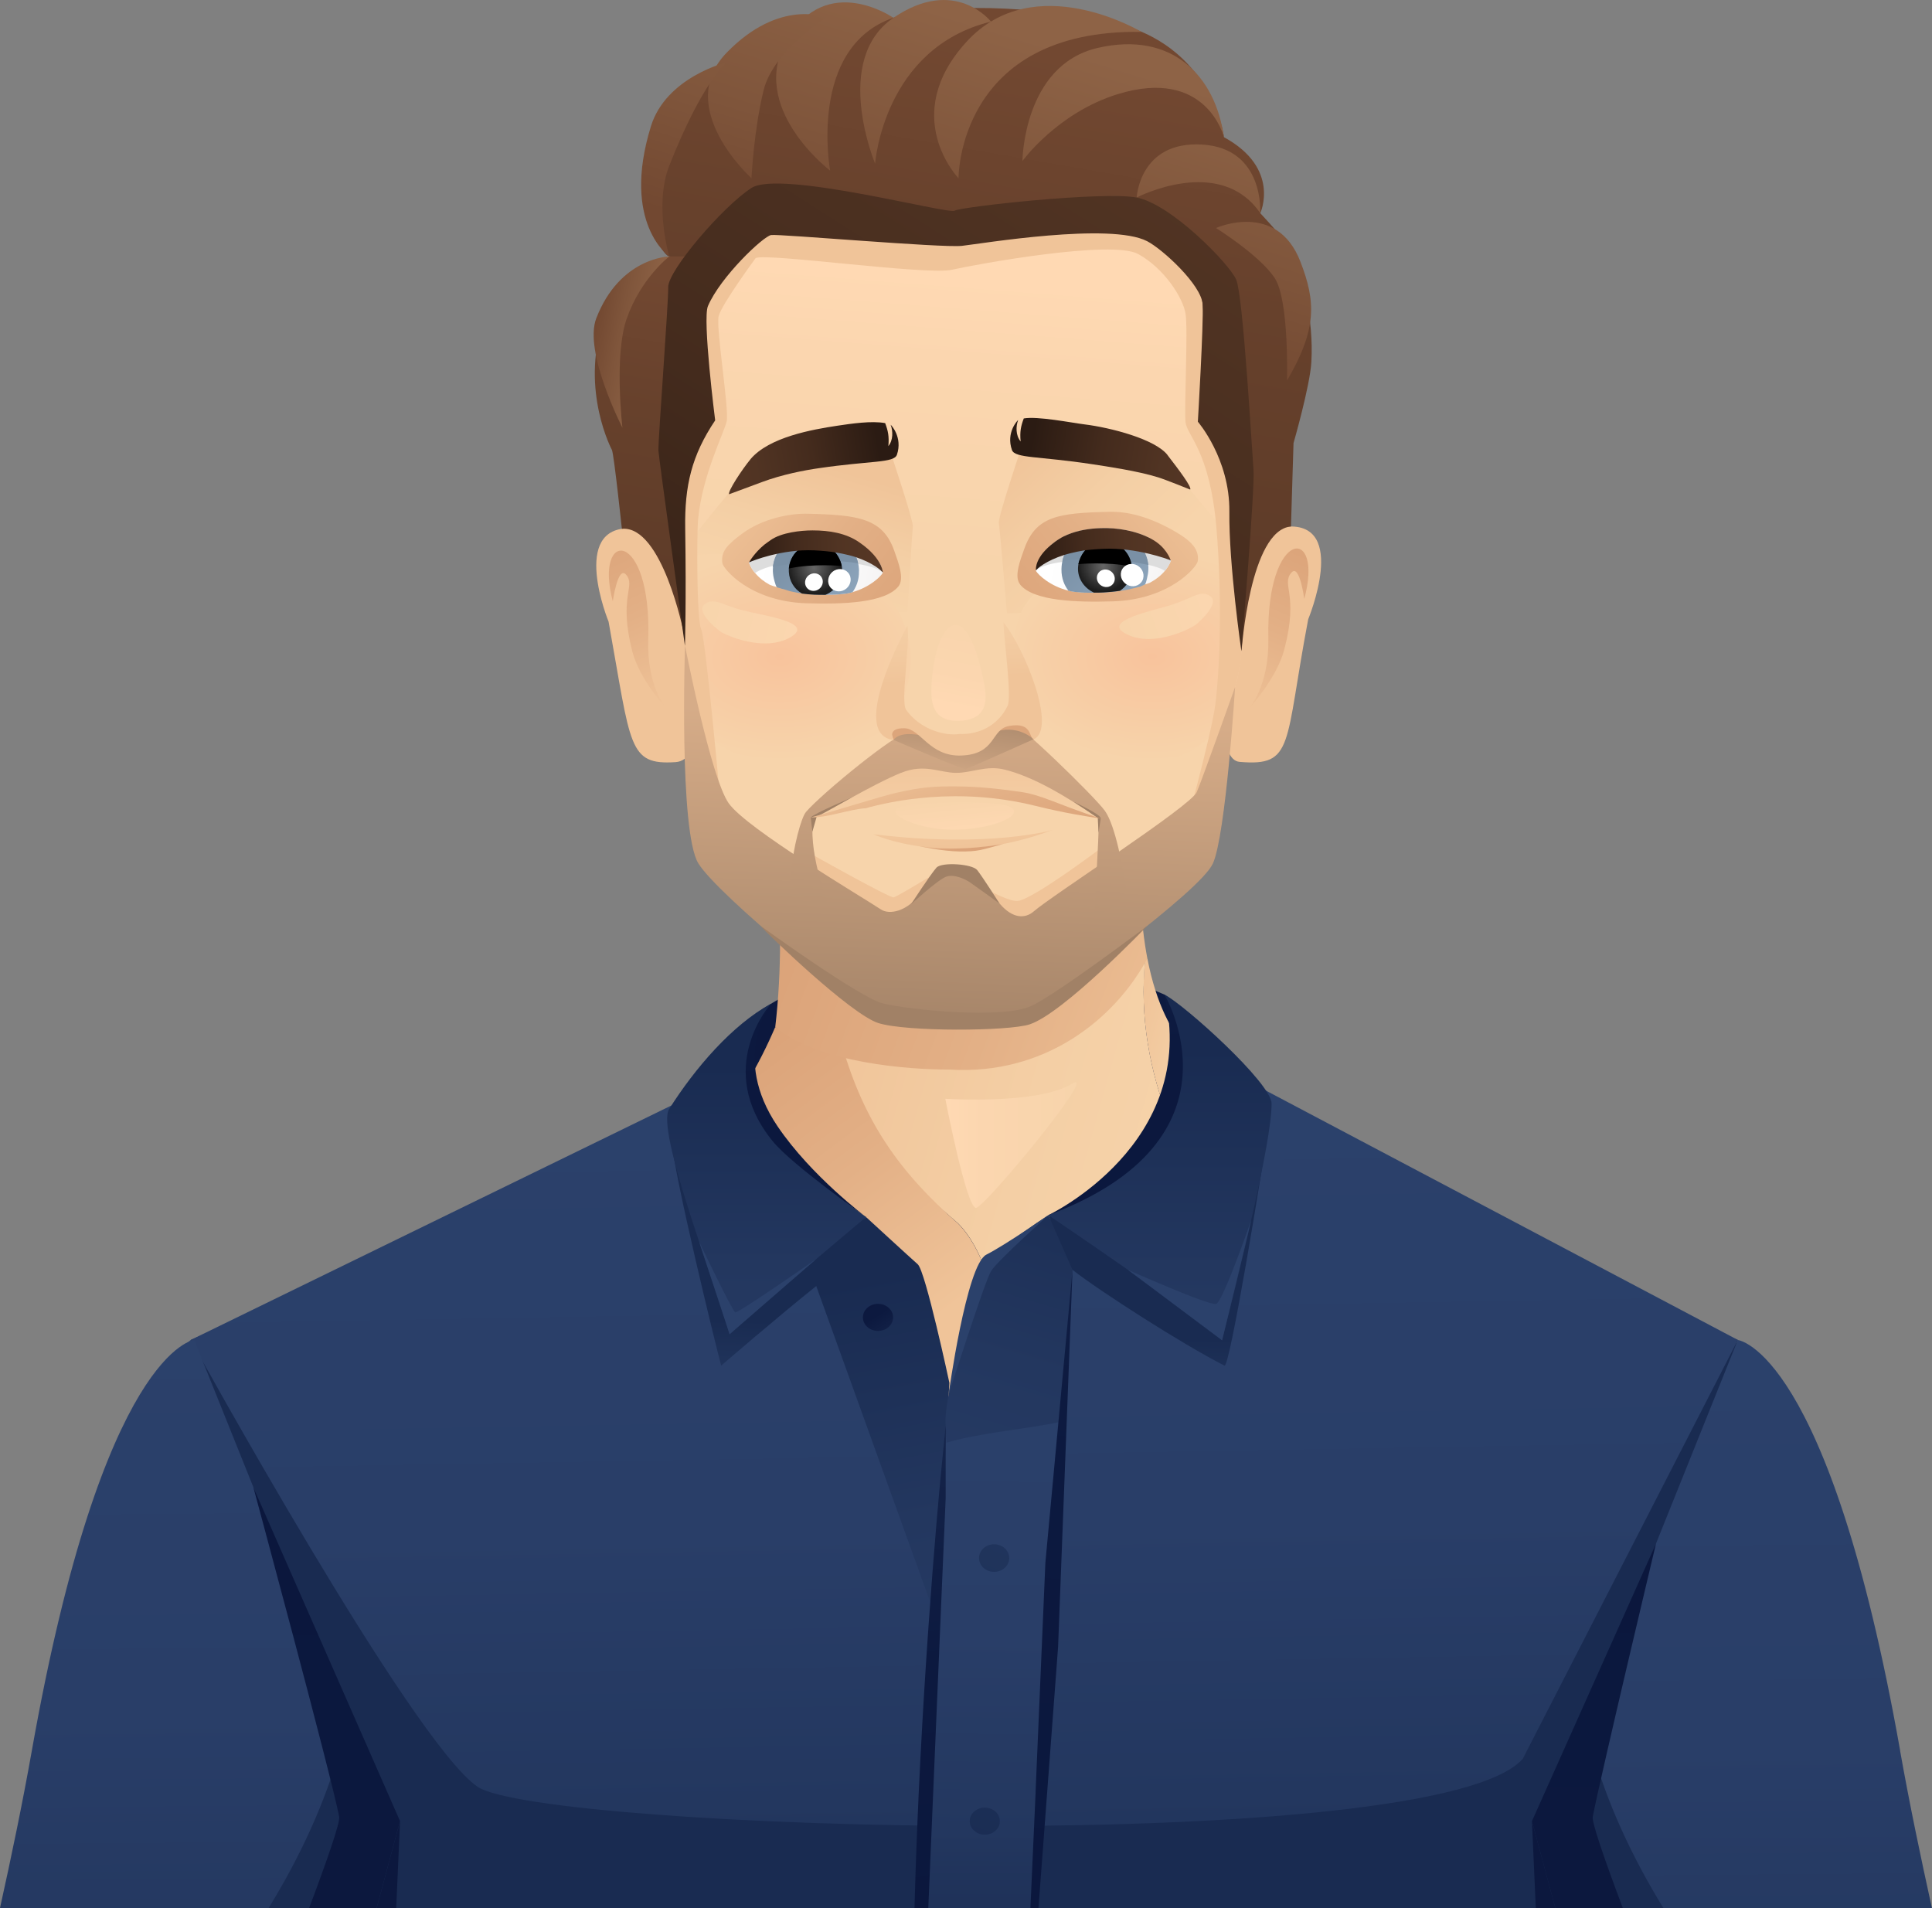 <?xml version="1.0" encoding="UTF-8"?>
<svg id="Layer_2" data-name="Layer 2" xmlns="http://www.w3.org/2000/svg" xmlns:xlink="http://www.w3.org/1999/xlink" viewBox="0 0 302.32 298.58">
  <rect x="0" y="0" width="302.32" height="298.58" fill="#808080" stroke="none"/>
  <defs>
    <style>
      .cls-1 {
        fill: url(#Gradient_58);
      }

      .cls-2 {
        fill: url(#Gradient_32);
      }

      .cls-3 {
        fill: url(#Gradient_96);
      }

      .cls-4 {
        fill: url(#Gradient_27);
      }

      .cls-5 {
        fill: url(#Gradient_25);
      }

      .cls-6 {
        fill: url(#Gradient_113);
      }

      .cls-7 {
        fill: url(#Gradient_115);
      }

      .cls-8 {
        fill: url(#radial-gradient-2);
      }

      .cls-9 {
        fill: url(#linear-gradient-8);
      }

      .cls-10 {
        fill: url(#linear-gradient-7);
      }

      .cls-11 {
        fill: url(#linear-gradient-5);
      }

      .cls-12 {
        fill: url(#linear-gradient-6);
      }

      .cls-13 {
        fill: url(#linear-gradient-9);
      }

      .cls-14 {
        fill: url(#linear-gradient-4);
      }

      .cls-15 {
        fill: url(#linear-gradient-3);
      }

      .cls-16 {
        fill: url(#linear-gradient-2);
      }

      .cls-17 {
        fill: url(#radial-gradient);
      }

      .cls-18 {
        fill: url(#linear-gradient);
      }

      .cls-19 {
        fill: #ddd;
      }

      .cls-20 {
        fill: #192b51;
      }

      .cls-21 {
        fill: #fff;
      }

      .cls-22 {
        fill: #f0c499;
      }

      .cls-23 {
        fill: url(#Gradient_115-4);
      }

      .cls-24 {
        fill: url(#Gradient_115-5);
      }

      .cls-25 {
        fill: url(#Gradient_115-6);
      }

      .cls-26 {
        fill: url(#Gradient_115-3);
      }

      .cls-27 {
        fill: url(#Gradient_115-2);
      }

      .cls-28 {
        fill: url(#linear-gradient-43);
      }

      .cls-29 {
        fill: url(#linear-gradient-40);
      }

      .cls-30 {
        fill: url(#linear-gradient-41);
      }

      .cls-31 {
        fill: url(#linear-gradient-42);
      }

      .cls-32 {
        fill: url(#linear-gradient-49);
      }

      .cls-33 {
        fill: url(#linear-gradient-48);
      }

      .cls-34 {
        fill: url(#linear-gradient-45);
      }

      .cls-35 {
        fill: url(#linear-gradient-47);
      }

      .cls-36 {
        fill: url(#linear-gradient-44);
      }

      .cls-37 {
        fill: url(#linear-gradient-46);
      }

      .cls-38 {
        fill: url(#linear-gradient-10);
      }

      .cls-39 {
        fill: url(#linear-gradient-11);
      }

      .cls-40 {
        fill: url(#linear-gradient-12);
      }

      .cls-41 {
        fill: url(#linear-gradient-13);
      }

      .cls-42 {
        fill: url(#linear-gradient-19);
      }

      .cls-43 {
        fill: url(#linear-gradient-14);
      }

      .cls-44 {
        fill: url(#linear-gradient-21);
      }

      .cls-45 {
        fill: url(#linear-gradient-20);
      }

      .cls-46 {
        fill: url(#linear-gradient-22);
      }

      .cls-47 {
        fill: url(#linear-gradient-23);
      }

      .cls-48 {
        fill: url(#linear-gradient-28);
      }

      .cls-49 {
        fill: url(#linear-gradient-25);
      }

      .cls-50 {
        fill: url(#linear-gradient-32);
      }

      .cls-51 {
        fill: url(#linear-gradient-31);
      }

      .cls-52 {
        fill: url(#linear-gradient-33);
      }

      .cls-53 {
        fill: url(#linear-gradient-30);
      }

      .cls-54 {
        fill: url(#linear-gradient-15);
      }

      .cls-55 {
        fill: url(#linear-gradient-16);
      }

      .cls-56 {
        fill: url(#linear-gradient-17);
      }

      .cls-57 {
        fill: url(#linear-gradient-18);
      }

      .cls-58 {
        fill: url(#linear-gradient-35);
      }

      .cls-59 {
        fill: url(#linear-gradient-34);
      }

      .cls-60 {
        fill: url(#linear-gradient-36);
      }

      .cls-61 {
        fill: url(#linear-gradient-38);
      }

      .cls-62 {
        fill: url(#linear-gradient-27);
      }

      .cls-63 {
        fill: url(#linear-gradient-24);
      }

      .cls-64 {
        fill: url(#linear-gradient-26);
      }

      .cls-65 {
        fill: url(#linear-gradient-29);
      }

      .cls-66 {
        fill: url(#linear-gradient-37);
      }

      .cls-67 {
        fill: url(#linear-gradient-39);
      }

      .cls-68 {
        fill: url(#linear-gradient-53);
      }

      .cls-69 {
        fill: url(#linear-gradient-50);
      }

      .cls-70 {
        fill: url(#linear-gradient-51);
      }

      .cls-71 {
        fill: url(#linear-gradient-52);
      }

      .cls-72 {
        fill: url(#Gradient_32-2);
      }

      .cls-73 {
        fill: url(#Gradient_58-3);
      }

      .cls-74 {
        fill: url(#Gradient_58-2);
      }

      .cls-75 {
        fill: url(#Gradient_25-2);
      }

      .cls-76 {
        fill: url(#Gradient_96-2);
      }

      .cls-77 {
        fill: url(#Gradient_96-3);
      }

      .cls-78 {
        fill: url(#Gradient_96-4);
      }

      .cls-79 {
        fill: url(#Gradient_27-9);
      }

      .cls-80 {
        fill: url(#Gradient_27-2);
      }

      .cls-81 {
        fill: url(#Gradient_27-4);
      }

      .cls-82 {
        fill: url(#Gradient_27-3);
      }

      .cls-83 {
        fill: url(#Gradient_27-6);
      }

      .cls-84 {
        fill: url(#Gradient_27-5);
      }

      .cls-85 {
        fill: url(#Gradient_27-8);
      }

      .cls-86 {
        fill: url(#Gradient_27-7);
      }

      .cls-87 {
        fill: #dca57b;
      }
    </style>
    <linearGradient id="linear-gradient" x1="100.51" y1="101.41" x2="194.15" y2="243.29" gradientUnits="userSpaceOnUse">
      <stop offset="0" stop-color="#0b173d"/>
      <stop offset=".5" stop-color="#0c193f"/>
      <stop offset=".82" stop-color="#132248"/>
      <stop offset="1" stop-color="#192b51"/>
    </linearGradient>
    <linearGradient id="linear-gradient-2" x1="177.22" y1="161.57" x2="192.79" y2="165.94" gradientUnits="userSpaceOnUse">
      <stop offset="0" stop-color="#f0c499"/>
      <stop offset=".52" stop-color="#f4cfa5"/>
      <stop offset="1" stop-color="#f7d4ab"/>
    </linearGradient>
    <linearGradient id="linear-gradient-3" x1="126.94" y1="167.72" x2="192.16" y2="186.03" xlink:href="#linear-gradient-2"/>
    <linearGradient id="linear-gradient-4" x1="148.99" y1="204.61" x2="117.89" y2="162.94" gradientUnits="userSpaceOnUse">
      <stop offset="0" stop-color="#f0c499"/>
      <stop offset=".51" stop-color="#e3b086"/>
      <stop offset="1" stop-color="#dba379"/>
    </linearGradient>
    <linearGradient id="linear-gradient-5" x1="191.1" y1="166.59" x2="123.92" y2="141.26" xlink:href="#linear-gradient-4"/>
    <linearGradient id="linear-gradient-6" x1="44.72" y1="192.33" x2="35.69" y2="295.54" gradientUnits="userSpaceOnUse">
      <stop offset="0" stop-color="#2b416b"/>
      <stop offset=".46" stop-color="#293e68"/>
      <stop offset=".75" stop-color="#23375f"/>
      <stop offset="1" stop-color="#192b51"/>
    </linearGradient>
    <linearGradient id="linear-gradient-7" x1="273.55" y1="210.2" x2="274.68" y2="347.58" xlink:href="#linear-gradient-6"/>
    <linearGradient id="linear-gradient-8" x1="123.4" y1="-302.64" x2="122.48" y2="-253.43" gradientTransform="translate(10.57 326.06) rotate(3.42) scale(1 .96)" gradientUnits="userSpaceOnUse">
      <stop offset="0" stop-color="#ffd9b3"/>
      <stop offset=".28" stop-color="#fbd6af"/>
      <stop offset="1" stop-color="#f7d4ab"/>
    </linearGradient>
    <linearGradient id="linear-gradient-9" x1="-713" y1="600.92" x2="-702.79" y2="625.68" gradientTransform="translate(-500.92 -571.48) rotate(177.48) scale(.99 -1.14) skewX(3.14)" gradientUnits="userSpaceOnUse">
      <stop offset="0" stop-color="#dba379"/>
      <stop offset=".49" stop-color="#e3b086"/>
      <stop offset="1" stop-color="#f0c499"/>
    </linearGradient>
    <linearGradient id="linear-gradient-10" x1="1072.45" y1="540.48" x2="1082.51" y2="564.9" gradientTransform="translate(-976.85 -570.21) rotate(2) scale(.99 1.14) skewX(3.13)" xlink:href="#linear-gradient-9"/>
    <linearGradient id="linear-gradient-11" x1="132.65" y1="-253.04" x2="152.4" y2="-234.39" gradientTransform="translate(10.59 316.18) rotate(3.42)" xlink:href="#linear-gradient-2"/>
    <linearGradient id="linear-gradient-12" x1="105.15" y1="-249.77" x2="100.43" y2="-229.78" gradientTransform="translate(10.59 316.18) rotate(3.42)" xlink:href="#linear-gradient-2"/>
    <radialGradient id="radial-gradient" cx="-858.93" cy="35.67" fx="-858.93" fy="35.67" r="23.16" gradientTransform="translate(-697.07 113.39) rotate(177.65) scale(1.02 -.71) skewX(-1.54)" gradientUnits="userSpaceOnUse">
      <stop offset="0" stop-color="#f8c39c"/>
      <stop offset="1" stop-color="#f7d4ab"/>
    </radialGradient>
    <radialGradient id="radial-gradient-2" cx="130.64" cy="31.32" fx="130.64" fy="31.32" r="23.75" gradientTransform="translate(-13.95 90.18) rotate(-3.81) scale(1.02 .69) skewX(2.86)" xlink:href="#radial-gradient"/>
    <linearGradient id="linear-gradient-13" x1="239.47" y1="153.38" x2="225.22" y2="158.29" gradientTransform="translate(-50.52 -57.62) rotate(-.26)" gradientUnits="userSpaceOnUse">
      <stop offset="0" stop-color="#fbd6af"/>
      <stop offset="1" stop-color="#f7d4ab"/>
    </linearGradient>
    <linearGradient id="linear-gradient-14" x1="175.25" y1="158.3" x2="154.11" y2="153.13" xlink:href="#linear-gradient-13"/>
    <linearGradient id="Gradient_58" data-name="Gradient 58" x1="-2681.91" y1="224.24" x2="-2654.39" y2="224.24" gradientTransform="translate(-2543.74 302.76) rotate(170.25) scale(1 -1)" gradientUnits="userSpaceOnUse">
      <stop offset="0" stop-color="#2b1b13"/>
      <stop offset=".04" stop-color="#2e1d14"/>
      <stop offset=".38" stop-color="#442b1d"/>
      <stop offset=".71" stop-color="#513423"/>
      <stop offset="1" stop-color="#563725"/>
    </linearGradient>
    <linearGradient id="Gradient_58-2" data-name="Gradient 58" x1="1298.21" y1="160.35" x2="1327.37" y2="160.35" gradientTransform="translate(-1090.29 -310.69) rotate(9.82)" xlink:href="#Gradient_58"/>
    <linearGradient id="linear-gradient-15" x1="255.24" y1="137.37" x2="228.16" y2="160.5" gradientTransform="translate(-65.84 -66.68) rotate(1.21)" xlink:href="#linear-gradient-4"/>
    <linearGradient id="linear-gradient-16" x1="233.8" y1="123.05" x2="208.21" y2="116.87" gradientTransform="translate(-44.64 -30.94)" gradientUnits="userSpaceOnUse">
      <stop offset="0" stop-color="#ece7e7"/>
      <stop offset=".23" stop-color="#f5f3f3"/>
      <stop offset=".53" stop-color="#fcfcfc"/>
      <stop offset="1" stop-color="#fff"/>
    </linearGradient>
    <linearGradient id="Gradient_96" data-name="Gradient 96" x1="237.09" y1="137.77" x2="212.79" y2="115.72" gradientTransform="translate(-44.64 -30.94)" gradientUnits="userSpaceOnUse">
      <stop offset="0" stop-color="#a8c3dd"/>
      <stop offset="1" stop-color="#7a90a5"/>
    </linearGradient>
    <linearGradient id="Gradient_96-2" data-name="Gradient 96" x1="149.82" y1="-224.99" x2="149.01" y2="-232.49" gradientTransform="translate(10.59 316.18) rotate(3.42)" xlink:href="#Gradient_96"/>
    <radialGradient id="Gradient_25" data-name="Gradient 25" cx="172.65" cy="88.58" fx="172.65" fy="88.58" r="4.01" gradientUnits="userSpaceOnUse">
      <stop offset="0" stop-color="#666"/>
      <stop offset="1" stop-color="#1d1d1d"/>
    </radialGradient>
    <linearGradient id="linear-gradient-17" x1="161.79" y1="86.21" x2="182.27" y2="85.23" gradientUnits="userSpaceOnUse">
      <stop offset="0" stop-color="#2b1b13"/>
      <stop offset=".04" stop-color="#2e1d14"/>
      <stop offset=".38" stop-color="#442b1d"/>
      <stop offset=".71" stop-color="#513423"/>
      <stop offset="1" stop-color="#563725"/>
    </linearGradient>
    <linearGradient id="linear-gradient-18" x1="-3558.29" y1="218.32" x2="-3585.2" y2="241.32" gradientTransform="translate(-3448.2 -67.09) rotate(178.8) scale(1 -1)" xlink:href="#linear-gradient-4"/>
    <linearGradient id="linear-gradient-19" x1="189.32" y1="123.25" x2="163.03" y2="116.91" xlink:href="#linear-gradient-16"/>
    <linearGradient id="Gradient_96-3" data-name="Gradient 96" x1="147.58" y1="107.2" x2="123.17" y2="85.05" gradientTransform="matrix(1,0,0,1,0,0)" xlink:href="#Gradient_96"/>
    <linearGradient id="Gradient_96-4" data-name="Gradient 96" x1="104.78" y1="-220.09" x2="103.97" y2="-227.59" gradientTransform="translate(10.59 316.18) rotate(3.42)" xlink:href="#Gradient_96"/>
    <radialGradient id="Gradient_25-2" data-name="Gradient 25" cx="127.36" cy="88.89" fx="127.36" fy="88.89" r="4" xlink:href="#Gradient_25"/>
    <linearGradient id="linear-gradient-20" x1="116.99" y1="87.05" x2="137.17" y2="86.09" xlink:href="#linear-gradient-17"/>
    <linearGradient id="linear-gradient-21" x1="133.03" y1="-130.27" x2="130.63" y2="-161.48" gradientTransform="translate(10.59 316.18) rotate(3.42)" gradientUnits="userSpaceOnUse">
      <stop offset="0" stop-color="#f7d4ab"/>
      <stop offset=".45" stop-color="#f3caa0"/>
      <stop offset="1" stop-color="#f0c499"/>
    </linearGradient>
    <linearGradient id="Gradient_32" data-name="Gradient 32" x1="130.52" y1="-316.81" x2="113.36" y2="-165.36" gradientTransform="translate(10.59 316.18) rotate(3.42)" gradientUnits="userSpaceOnUse">
      <stop offset="0" stop-color="#724831"/>
      <stop offset=".22" stop-color="#67412c"/>
      <stop offset=".63" stop-color="#5a3926"/>
      <stop offset="1" stop-color="#563725"/>
    </linearGradient>
    <linearGradient id="Gradient_32-2" data-name="Gradient 32" x1="78.97" y1="-278.04" x2="68.18" y2="-182.75" xlink:href="#Gradient_32"/>
    <linearGradient id="linear-gradient-22" x1="129.99" y1="-208.49" x2="129.67" y2="-212.6" gradientTransform="translate(9.19 338.91) rotate(3.42) scale(1 .93)" xlink:href="#linear-gradient-21"/>
    <linearGradient id="Gradient_115" data-name="Gradient 115" x1="149.91" y1="112.21" x2="147.83" y2="165.45" gradientUnits="userSpaceOnUse">
      <stop offset="0" stop-color="#d6ac88"/>
      <stop offset="1" stop-color="#a18166"/>
    </linearGradient>
    <linearGradient id="Gradient_115-2" data-name="Gradient 115" x1="150.94" y1="111.3" x2="148.8" y2="165.94" xlink:href="#Gradient_115"/>
    <linearGradient id="Gradient_27" data-name="Gradient 27" x1="151.13" y1="47.56" x2="163.56" y2="6.67" gradientUnits="userSpaceOnUse">
      <stop offset="0" stop-color="#724831"/>
      <stop offset=".42" stop-color="#7f553b"/>
      <stop offset="1" stop-color="#8e6346"/>
    </linearGradient>
    <linearGradient id="Gradient_27-2" data-name="Gradient 27" x1="134.18" y1="42.41" x2="146.61" y2="1.52" xlink:href="#Gradient_27"/>
    <linearGradient id="Gradient_27-3" data-name="Gradient 27" x1="120.89" y1="38.71" x2="133.61" y2="-3.15" xlink:href="#Gradient_27"/>
    <linearGradient id="Gradient_27-4" data-name="Gradient 27" x1="112.16" y1="34.21" x2="124.59" y2="-6.68" xlink:href="#Gradient_27"/>
    <linearGradient id="Gradient_115-3" data-name="Gradient 115" x1="150.12" y1="-189.18" x2="149.45" y2="-192.01" gradientTransform="translate(10.59 316.18) rotate(3.42)" xlink:href="#Gradient_115"/>
    <linearGradient id="Gradient_115-4" data-name="Gradient 115" x1="109.68" y1="-189.16" x2="109.17" y2="-191.31" gradientTransform="translate(10.59 316.18) rotate(3.42)" xlink:href="#Gradient_115"/>
    <linearGradient id="Gradient_27-5" data-name="Gradient 27" x1="166.52" y1="52.24" x2="178.95" y2="11.34" xlink:href="#Gradient_27"/>
    <linearGradient id="Gradient_27-6" data-name="Gradient 27" x1="180.07" y1="56.36" x2="192.49" y2="15.46" xlink:href="#Gradient_27"/>
    <linearGradient id="Gradient_27-7" data-name="Gradient 27" x1="102.44" y1="32.77" x2="114.87" y2="-8.13" xlink:href="#Gradient_27"/>
    <linearGradient id="Gradient_27-8" data-name="Gradient 27" x1="66.33" y1="-268.68" x2="75.71" y2="-267.44" gradientTransform="translate(10.59 316.18) rotate(3.42)" xlink:href="#Gradient_27"/>
    <linearGradient id="Gradient_27-9" data-name="Gradient 27" x1="192.49" y1="60.33" x2="205.66" y2="16.98" xlink:href="#Gradient_27"/>
    <linearGradient id="Gradient_58-3" data-name="Gradient 58" x1="83.82" y1="-178.98" x2="177.63" y2="-347.02" gradientTransform="translate(10.59 316.18) rotate(3.42)" xlink:href="#Gradient_58"/>
    <linearGradient id="Gradient_115-5" data-name="Gradient 115" x1="130.4" y1="-189.27" x2="130" y2="-194.46" gradientTransform="translate(9.19 338.91) rotate(3.42) scale(1 .93)" xlink:href="#Gradient_115"/>
    <linearGradient id="Gradient_113" data-name="Gradient 113" x1="128.53" y1="-215.73" x2="127.44" y2="-200.85" gradientTransform="translate(10.59 316.18) rotate(3.42)" gradientUnits="userSpaceOnUse">
      <stop offset="0" stop-color="#a18166"/>
      <stop offset="1" stop-color="#d6ac88"/>
    </linearGradient>
    <linearGradient id="linear-gradient-23" x1="227.76" y1="340.96" x2="228.46" y2="365.44" gradientTransform="translate(-92.49 -250.19) rotate(-2.17)" gradientUnits="userSpaceOnUse">
      <stop offset="0" stop-color="#f7d4ab"/>
      <stop offset=".52" stop-color="#f5d1a8"/>
      <stop offset=".85" stop-color="#f2c99f"/>
      <stop offset="1" stop-color="#f0c499"/>
    </linearGradient>
    <linearGradient id="linear-gradient-24" x1="228.07" y1="684.88" x2="229.59" y2="673.71" gradientTransform="translate(-122.6 -1044.14) rotate(-2.16) scale(1 1.7) skewX(.04)" xlink:href="#linear-gradient-8"/>
    <linearGradient id="Gradient_115-6" data-name="Gradient 115" x1="130.42" y1="-211.51" x2="129.47" y2="-215.54" gradientTransform="translate(9.19 338.91) rotate(3.42) scale(1 .93)" xlink:href="#Gradient_115"/>
    <linearGradient id="linear-gradient-25" x1="-17014.89" y1="-1290.17" x2="-17014.44" y2="-1305.61" gradientTransform="translate(17208.2 554.4) rotate(-2.92)" gradientUnits="userSpaceOnUse">
      <stop offset="0" stop-color="#f7d4ab"/>
      <stop offset=".76" stop-color="#f2c89e"/>
      <stop offset="1" stop-color="#f0c499"/>
    </linearGradient>
    <linearGradient id="linear-gradient-26" x1="-17098.55" y1="-1697.29" x2="-17104.23" y2="-1717.45" gradientTransform="translate(17324.46 741.81) rotate(-3.65)" xlink:href="#linear-gradient-9"/>
    <linearGradient id="linear-gradient-27" x1="-17094.13" y1="-1018.34" x2="-17094.21" y2="-1023.15" gradientTransform="translate(17266.41 676.32) rotate(-1.59)" gradientUnits="userSpaceOnUse">
      <stop offset="0" stop-color="#f0c499"/>
      <stop offset=".52" stop-color="#f1c69b"/>
      <stop offset=".85" stop-color="#f4cea4"/>
      <stop offset="1" stop-color="#f7d4ab"/>
    </linearGradient>
    <linearGradient id="linear-gradient-28" x1="-12701.96" y1="550.03" x2="-12703.68" y2="543.91" gradientTransform="translate(17654.81 1324.03) rotate(5.7) scale(1.38 1)" gradientUnits="userSpaceOnUse">
      <stop offset="0" stop-color="#ffd9b3"/>
      <stop offset="1" stop-color="#f7d4ab"/>
    </linearGradient>
    <linearGradient id="linear-gradient-29" x1="-17366.43" y1="-1046.07" x2="-17368.31" y2="-1051.22" gradientTransform="translate(17504.24 1372.91) rotate(.64)" xlink:href="#linear-gradient-9"/>
    <linearGradient id="linear-gradient-30" x1="249.38" y1="231.3" x2="249.67" y2="425.07" xlink:href="#linear-gradient"/>
    <linearGradient id="linear-gradient-31" x1="150.23" y1="170.97" x2="152.77" y2="318.97" xlink:href="#linear-gradient-6"/>
    <linearGradient id="linear-gradient-32" x1="147.92" y1="179.2" x2="168.47" y2="179.2" gradientTransform="matrix(1,0,0,1,0,0)" xlink:href="#linear-gradient-8"/>
    <linearGradient id="linear-gradient-33" x1="241.46" y1="231.31" x2="241.75" y2="425.08" xlink:href="#linear-gradient"/>
    <linearGradient id="linear-gradient-34" x1="27.47" y1="205.33" x2="28.61" y2="342.52" xlink:href="#linear-gradient-6"/>
    <linearGradient id="linear-gradient-35" x1="51.08" y1="231.6" x2="51.38" y2="425.37" xlink:href="#linear-gradient"/>
    <linearGradient id="linear-gradient-36" x1="60.68" y1="231.58" x2="60.97" y2="425.35" xlink:href="#linear-gradient"/>
    <linearGradient id="linear-gradient-37" x1="155.42" y1="207.68" x2="155.15" y2="312.85" xlink:href="#linear-gradient-6"/>
    <linearGradient id="linear-gradient-38" x1="164.56" y1="351.1" x2="136.23" y2="199.8" xlink:href="#linear-gradient-6"/>
    <linearGradient id="linear-gradient-39" x1="119.04" y1="248.14" x2="119.88" y2="206.7" xlink:href="#linear-gradient-6"/>
    <linearGradient id="linear-gradient-40" x1="119.96" y1="289.94" x2="119.96" y2="166.73" xlink:href="#linear-gradient-6"/>
    <linearGradient id="linear-gradient-41" x1="126.32" y1="194.33" x2="125.28" y2="122.67" xlink:href="#linear-gradient"/>
    <linearGradient id="linear-gradient-42" x1="125.04" y1="327.98" x2="170.35" y2="175.05" xlink:href="#linear-gradient-6"/>
    <linearGradient id="linear-gradient-43" x1="179.93" y1="252.49" x2="180.81" y2="209.32" xlink:href="#linear-gradient-6"/>
    <linearGradient id="linear-gradient-44" x1="162.01" y1="305.65" x2="169.37" y2="149.28" xlink:href="#linear-gradient"/>
    <linearGradient id="linear-gradient-45" x1="152.6" y1="303.36" x2="138.18" y2="216.61" xlink:href="#linear-gradient"/>
    <linearGradient id="linear-gradient-46" x1="181.52" y1="301.27" x2="181.52" y2="164" xlink:href="#linear-gradient-6"/>
    <linearGradient id="linear-gradient-47" x1="174.8" y1="193.85" x2="173.91" y2="132.27" xlink:href="#linear-gradient"/>
    <linearGradient id="linear-gradient-48" x1="134.08" y1="201.13" x2="140.29" y2="210.55" xlink:href="#linear-gradient"/>
    <linearGradient id="linear-gradient-49" x1="161.18" y1="212.52" x2="171.47" y2="229.84" xlink:href="#linear-gradient-6"/>
    <linearGradient id="linear-gradient-50" x1="187.11" y1="194.08" x2="147.08" y2="304.3" gradientUnits="userSpaceOnUse">
      <stop offset="0" stop-color="#2b416b"/>
      <stop offset=".54" stop-color="#1f325a"/>
      <stop offset="1" stop-color="#192b51"/>
    </linearGradient>
    <linearGradient id="linear-gradient-51" x1="172.73" y1="196.53" x2="137.94" y2="292.31" gradientUnits="userSpaceOnUse">
      <stop offset="0" stop-color="#2b416b"/>
      <stop offset=".53" stop-color="#1f335a"/>
      <stop offset="1" stop-color="#192b51"/>
    </linearGradient>
    <linearGradient id="linear-gradient-52" x1="194.87" y1="209.49" x2="205.67" y2="227.67" xlink:href="#linear-gradient-6"/>
    <linearGradient id="linear-gradient-53" x1="122.53" y1="205.49" x2="131.94" y2="221.33" xlink:href="#linear-gradient-6"/>
  </defs>
  <g id="Layer_1-2" data-name="Layer 1">
    <g>
      <path class="cls-18" d="M119.11,158.07s25.47-18.7,63.1-2.44c0,0,17.81,22.47.85,38.81-16.96,16.34-59.9,14.8-66.11,1.41-6.2-13.39-2.78-34.93,2.16-37.78Z"/>
      <path class="cls-16" d="M182.95,175.41l6.66-8.51s-7.23-2.17-10.07-16.92c-.12.11-.24.22-.36.33-.87,8.81.71,17.24,3.77,25.09Z"/>
      <path class="cls-15" d="M179.18,150.32c-11.43,10.5-16.96,14.97-31.67,14.05-5.69,0-16.94,2.61-24.05-2.09,5.96,11.97,17.22,21.08,26.44,29.14,3.8,3.8,5.36,10.31,7.33,16.85l25.73-32.86c-3.06-7.85-4.64-16.28-3.77-25.09Z"/>
      <path class="cls-14" d="M131.82,163.75s-9.84-2.47-10.52-3.02c-1.21,2.84-2.69,5.81-4.52,8.9l31.5,51.88,8.94-13.23c-1.96-6.54-3.52-13.04-7.33-16.85-9.22-8.06-14.7-16.01-18.07-27.68Z"/>
      <path class="cls-11" d="M179.54,149.99c-.53-2.76-.91-5.96-1.06-9.66l-58.14-14.7s3.12,16.83.97,35.1c7.04,5.71,20.98,6.64,27.26,6.64,14.87.93,25.81-7.81,30.97-17.38Z"/>
      <path class="cls-20" d="M271.94,209.68c-15.56-5.75-74.21-32.38-74.21-32.38l-47.79,44.91-40.82-44.91s-68.63,27.64-79.27,32.38l28.4,84.45-.06,4.45h186.72l27.03-88.9Z"/>
      <path class="cls-12" d="M58.25,277.81l-28.4-68.13c-12.03,9.93-14.9,49.15-15.13,88.9h43.45c.1-7.31-.56-14.75.08-20.77Z"/>
      <path class="cls-10" d="M297.34,273.97c-11.14-62.84-25.41-64.28-25.41-64.28l-25.9,64.47,5.51,11.59c1.24,4.5,2.9,8.78,4.91,12.84h45.86c-1.76-7.98-3.51-16.33-4.98-24.61Z"/>
      <g>
        <path class="cls-9" d="M106.01,87.09s3.47,47.24,4.79,49.21c1.32,1.97,21.23,16.56,23.8,18.75s29.26.84,29.26.84c0,0,22.42-16.55,24.37-19.77,1.94-3.22,5.26-49.79,5.26-49.79,0,0,5.88-37.97-3.2-51-9.08-13.03-70.98-17.24-81.25.87-10.27,18.11-3.04,50.88-3.04,50.88Z"/>
        <g>
          <path class="cls-22" d="M201.34,82.41c9.68-.71,3.37,14.49,3.37,14.49-3.75,19.67-2.13,23.06-10.74,22.32-6.37-.54.45-36.3,7.37-36.81Z"/>
          <path class="cls-13" d="M195.56,110.7s3.06-3.44,2.91-10.81c-.37-17.38,8.77-17.69,5.62-6.16,0,0-.73-5.65-2.03-4.1-1.6,1.9,1.21,3.29-1.1,12.03-1.21,4.54-5.39,9.05-5.39,9.05Z"/>
        </g>
        <g>
          <path class="cls-22" d="M98.76,82.68c-9.68-.39-3.53,14.6-3.53,14.6,3.54,19.56,3.01,22.47,10.49,21.98,8.41-.55-.05-36.3-6.96-36.58Z"/>
          <path class="cls-38" d="M104.23,110.79s-3.03-3.34-2.79-10.71c.56-17.39-8.58-17.41-5.55-5.98,0,0,.79-5.67,2.08-4.17,1.57,1.84-1.25,3.34.97,11.99,1.16,4.5,5.29,8.87,5.29,8.87Z"/>
        </g>
        <path class="cls-39" d="M159.72,70.34s-3.56,10.6-3.42,11.47,1.27,14.17,1.27,14.17c0,0,25.48-.8,28.81-1.85,3.33-1.04,5.06-11.29,5.06-11.29l-7.22-8.57s-4.1-3.63-4.84-3.13c-.74.5-19.66-.8-19.66-.8Z"/>
        <path class="cls-40" d="M139.43,71.01s3.52,10.5,3.41,11.37c-.11.88-.84,13.37-.84,13.37,0,0-25.49.16-28.86-.76s-4.45-7.41-4.45-7.41l.37-4.31s5.63-7.05,6.32-7.61c5.37-4.39,24.05-4.65,24.05-4.65Z"/>
        <path class="cls-17" d="M175.2,119.18c8.23.51,17.42-.56,19.07-17.3.94-9.54-.13-14.51-4.2-15.23-8.64-1.55-21.01,2.22-26.15,4.88-10.87,5.62-3.3,26.76,11.28,27.66Z"/>
        <path class="cls-8" d="M133.98,90.25c-2.36-.84-20.28-4.76-25.61-3.2-3.04.89-1.73,7.6-1.2,13.97.26,3.06.24,7.96.95,9.88,3.49,9.42,16.63,9.77,24.2,7.11,12.93-4.55,13.6-23.53,1.65-27.75Z"/>
        <path class="cls-41" d="M189.23,93.18c-1.49-.81-2.59.38-5.67,1.39-3.02.99-11.28,2.56-7.38,4.61,4.3,2.27,10.29-.89,11.01-1.48.72-.59,3.87-3.51,2.04-4.51Z"/>
        <path class="cls-43" d="M116.15,95.49c-3.14-.83-4.3-1.95-5.74-1.05-1.77,1.11,1.55,3.83,2.31,4.38.76.55,6.93,3.35,11.08.83,3.76-2.28-4.57-3.35-7.65-4.16Z"/>
        <path class="cls-1" d="M117.43,71.86c2.91-3.46,9.67-4.65,13.59-5.24,2.22-.33,5.35-.8,7.49-.41.45,1.2.64,2.08.5,3.6.77-.93.73-2.38.36-3.34.06.02,1.91,1.95.98,4.69-.44,1.31-4.11.91-12.26,2.11-2.21.32-5.71.98-8.9,2.18-1.11.41-5.09,1.89-5.09,1.89-.31-.36,2.08-3.97,3.34-5.48Z"/>
        <path class="cls-74" d="M182.71,71.22c-1.93-2.51-8.95-4.31-13-4.81-2.08-.26-7.32-1.31-9.51-.93-.45,1.19-.64,2.08-.49,3.6-.79-.94-.76-2.39-.39-3.35-.06.02-1.94,1.93-.97,4.69.46,1.31,4.21.95,12.55,2.22,2.27.35,7.11,1.05,10.34,2.06,1.16.36,5,1.91,5,1.91.31-.35-1.82-3.16-3.55-5.4Z"/>
        <g>
          <path class="cls-54" d="M159.64,91.47c-1.03-1.24.04-3.88.62-5.53,1.81-5.16,5.28-5.68,13.41-5.85,2.67-.06,6.06.68,10.23,3.1,2.57,1.49,3.77,2.82,3.53,4.61-.12.91-4.39,6.03-13.27,6.3-5.8.18-12.4-.05-14.53-2.62Z"/>
          <path class="cls-55" d="M183.23,87.73c-.23.59-.55,1.12-.95,1.6-.63.76-1.43,1.37-2.33,1.85-.34.15-.69.25-1.06.33-.05.02-.1.02-.14.03-.59.13-1.16.26-1.69.36-2.81.56-4.98.83-6.82.83-.75,0-1.44-.05-2.1-.13-.32-.03-.64-.1-.95-.18-2.7-.63-4.72-2.4-5.1-3.12,0,0,0-.02.02-.03v-.02c.14-.33.72-1.57,2.39-3.35,1.04-1.11,3.08-2.23,4.57-2.39.48-.05,1.41-.57,1.87-.59,8.41-.35,11.89,4.3,12.28,4.78.02.02.02.03.02.03Z"/>
          <path class="cls-19" d="M183.23,87.72c-.22.59-.54,1.14-.95,1.62-.1-.07-.22-.12-.35-.21-.86-.46-2.64-.96-5.51-1.21-10.9-.9-13.71.85-14.22,1.25-.04.02-.05.06-.09.09.36-1.87,1.43-3.29,2.85-4.37.56-.42,1.17-.78,1.83-1.09.1-.06.21-.11.33-.15,1.54-.64,3.32-.94,5.09-.99,2.56-.1,5.54.38,7.96,1.68,0,.01.01.01.01.01,1.67,1.47,2.83,3.08,3.02,3.34v.02h.02Z"/>
          <path class="cls-3" d="M179.63,89.8c-.06.35-.24,1.29-.45,1.65-.13.08-.59.26-.77.35-.59.13-1.24.33-1.76.43-2.81.56-4.56.52-6.41.52-.75,0-1.44-.05-2.1-.13-.32-.03-.64-.1-.95-.18-.58-.76-1.12-1.87-1.09-3.39.1-4.01,3.47-5.8,7.19-5.5,3.71.31,6.93,2.4,6.34,6.26Z"/>
          <path class="cls-76" d="M166.24,87.83s5.27-1.15,13.44.57c0,0-.15-4.18-5.08-5.07-4.62-.84-8.03,2.12-8.36,4.51Z"/>
          <path class="cls-5" d="M171.21,92.74c-1.99-.03-.02,0-.02,0-1.53-.7-2.59-2.21-2.5-3.94.11-2.3,2.21-4.08,4.48-3.95,2.28.13,4.04,2.07,3.94,4.35-.07,1.38-.81,2.57-1.87,3.25,0,0-2.03.32-4.03.29Z"/>
          <path d="M173.03,84.84c-2.69-.15-3.94,1.81-4.28,3.44,0,0,4.42-.44,8.35.39,0,0-.21-3.61-4.07-3.82Z"/>
          <path class="cls-21" d="M178.75,90.87c.44-.83.09-1.9-.78-2.39-.87-.48-1.94-.2-2.39.63-.45.84-.1,1.9.78,2.39.87.49,1.94.2,2.39-.63Z"/>
          <path class="cls-21" d="M174.29,91.18c.35-.66.08-1.5-.61-1.88-.69-.38-1.54-.16-1.89.5-.35.66-.08,1.5.61,1.88.69.38,1.54.16,1.89-.5Z"/>
          <path class="cls-56" d="M183.2,87.68v.02c-.4-.2-5.46-2.05-10.55-1.82-2.93.14-3.74.37-5.05.67-3.02.72-4.96,2.08-5.4,2.61-.04.02-.05.06-.09.09-.04-.26-.14-2.13,2.85-4.37.17-.14.36-.26.56-.4.4-.27.82-.51,1.27-.69.1-.06.21-.11.33-.15,1.54-.64,3.32-.94,5.09-.99,2.56-.1,5.54.38,7.96,1.68,0,.01.01.01.01.01,2.24,1.21,2.9,3.04,3.02,3.34Z"/>
        </g>
        <g>
          <path class="cls-57" d="M140.57,91.79c1.02-1.24-.04-3.88-.61-5.53-1.79-5.16-5.59-5.69-13.65-5.87-2.65-.06-6.94.72-10.17,3.11-2.37,1.76-3.35,2.81-3.11,4.6.12.91,4.35,6.03,13.14,6.3,5.74.18,12.28-.05,14.4-2.62Z"/>
          <path class="cls-42" d="M138.15,89.62c-.37.71-2.26,2.36-4.76,3.04-.4.12-.81.22-1.24.26-.65.08-1.35.13-2.1.13-1.81,0-3.96-.26-6.74-.83-.35-.07-.7-.15-1.07-.21-.25-.07-.51-.12-.76-.17-.36-.08-.7-.2-1.03-.33-.89-.48-1.69-1.11-2.31-1.87-.4-.46-.72-1.01-.94-1.6,0,0,0-.02.02-.03.38-.46,3.67-4.84,12.01-4.51.45.03,1.29.47,1.77.52,1.48.17,3.09.99,4.14,2.09,1.65,1.78,2.86,3.13,3.01,3.46v.02s.02.03.02.03Z"/>
          <path class="cls-19" d="M138.13,89.57l-.07-.07c-.47-.36-3.44-2.26-14.36-1.36-2.84.23-4.37.85-5.2,1.31-.14.07-.25.14-.36.21-.4-.48-.72-1.03-.95-1.62h.01s.01-.02.02-.04c.16-.22,1.25-1.21,2.58-2.49.31-.25.58-.46.94-.68.47-.28,1.08-.66,1.63-.87,1.58-.65,2.87-.68,4.71-.68,2.66,0,5,.37,7.04,1.76,2.03,1.38,3.25,2.48,3.67,3.36.01.02.02.05.04.07.14.35.23.72.31,1.11Z"/>
          <path class="cls-77" d="M134.41,89.36c.04,1.47-.47,2.55-1.01,3.31-.39.11-.81.22-1.24.25-.67.09-1.37.14-2.1.14-.29,0-.57,0-.88.02-1.11,0-2.26,0-3.68-.2-.54-.09-1.13-.2-1.76-.34-.36-.07-1.04-.36-1.42-.41-.32-.13-.59-.14-.79-.27-.22-.38-.47-1.4-.52-1.74-.59-3.86,2.61-5.95,6.29-6.24,3.68-.32,7.03,1.47,7.12,5.48Z"/>
          <path class="cls-78" d="M134.27,88.16s-5.22-1.15-13.32.57c0,0,.15-4.18,5.03-5.07,4.58-.84,7.95,2.13,8.29,4.51Z"/>
          <path class="cls-75" d="M131.78,89.09c.09,1.76-1.04,3.33-2.61,3.99-1.11,0-2.26,0-3.68-.2-1.17-.67-1.98-1.92-2.05-3.4-.13-2.28,1.62-4.22,3.88-4.35,2.26-.13,4.35,1.67,4.46,3.95Z"/>
          <path d="M127.47,85.13c2.66-.15,3.91,1.81,4.24,3.44,0,0-4.38-.44-8.27.39,0,0,.21-3.61,4.03-3.82Z"/>
          <path class="cls-21" d="M129.78,91.67c-.44-.83-.09-1.9.77-2.39.87-.48,1.92-.2,2.37.63.44.84.1,1.9-.77,2.39-.86.49-1.93.2-2.37-.63Z"/>
          <path class="cls-21" d="M126.13,91.78c-.35-.66-.08-1.5.6-1.88.69-.38,1.52-.16,1.87.5.35.66.08,1.5-.6,1.88-.69.38-1.53.16-1.87-.5Z"/>
          <path class="cls-45" d="M138.14,89.61s0-.02-.01-.04l-.07-.07c-.43-.52-2.26-1.89-5.24-2.63-1.31-.3-2.56-.61-5.45-.75-4.98-.21-9.68,1.64-10.15,1.89-.01.01-.01.02-.02.02.07-.16.88-1.54,2.42-2.81.31-.25.66-.47,1-.72,1.67-1.17,4.68-1.5,6.52-1.5,2.66,0,5.23.43,7.27,1.83,2.03,1.38,2.95,2.67,3.37,3.55.01.02.02.05.04.07.32.69.32,1.12.32,1.15Z"/>
        </g>
        <path class="cls-44" d="M118.26,40.38c1.71-.82,26.78,2.73,30.71,1.83,3.93-.89,25.05-4.73,29.15-2.45,4.1,2.28,7,6.84,7.4,9.36.4,2.52-.25,14.97,0,17s3.79,4.55,4.81,16.3c1.01,11.75.48,22.9-.15,27.78-.62,4.88-5.12,21.07-5.12,21.07l8.21-23.67s.82-2.8,1-5.74c.18-2.93,2.36-38.65,2.36-38.65l-11.75-34.77-68.88-3.3-14.9,33.32,3.85,40.24,1.87,5.42,5.83,20.5s-2.23-24.69-2.93-26.16c-.71-1.47-.71-14.81-.47-17.31.66-6.79,4.04-13.4,4.46-15.21.42-1.81-1.7-14.64-1.26-16.45.43-1.81,5.82-9.14,5.82-9.14Z"/>
        <path class="cls-2" d="M110.22,41.45s6.72-9.77,23.73-7.1c11.31,1.77,11.78,1.65,15.58,2.49,3.8.84,22-6.17,29.99-3.03,7.99,3.13,8.78,12.36,8.85,16.91.06,4.55-.91,15.26.2,15.98,1.11.71,5.11,5.21,4.75,11.43-.36,6.23.96,23.75.96,23.75,0,0,1.29-18.95,7.73-19.49l.4-13.05s2.58-8.96,2.79-12.67c.41-6.99-1.57-12.93-1.68-14.1-.29-3.01-5.42-8.21-6.31-9.21,0,0,3.26-7.01-5.68-11.89,0,0-1.81-14.65-17.66-17.98-15.85-3.32-29.17-2.42-34.06-.71,0,0-17.49-4.48-26.09,6.97,0,0-11.04,4.39-12.16,15.25-1.12,10.87,2.59,15.28,3.19,15.12l5.48,1.31Z"/>
        <path class="cls-72" d="M111.92,40.13s-5.48,7.04-3.69,21.12c0,0-2.75,7.72-2.76,12.84,0,5.12,1.51,24.89,1.51,24.89,0,0-3.35-16.79-9.67-16.23,0,0-1.23-11.58-1.55-12.33,0,0-4.91-9.18-1.45-19.95,1.99-6.21,10.41-10.34,10.41-10.34h7.18Z"/>
        <path class="cls-46" d="M126.62,133.46s12.57,7.07,13.21,6.96c.64-.11,8.47-4.95,8.47-4.95,0,0,8.48,5.7,10.94,5.51,2.46-.19,14.24-9.16,14.24-9.16,0,0-3.1,11.74-5.61,12.92-2.52,1.18-40.88-.86-40.88-.86l-.37-10.42Z"/>
        <path class="cls-7" d="M193.27,107.51s-1.45,23.11-3.47,27.6c-2.02,4.49-24.36,20.33-28.63,23.87-4.27,3.54-20.35.54-23.41,0-3.07-.54-25.43-18.91-28.48-23.87-3.06-4.96-2.09-34.1-2.09-34.1,0,0,4.02,20.69,6.84,24.69,2.82,4,20.8,14.61,23.83,16.62,1.28.85,4.06.37,6.16-2.5,2-2.73,1.07-4.11,6.19-3.8,4.11.25,3.26,1.92,6.21,5.37,2.08,2.44,4.03,2.37,5.35,1.22,2.81-2.46,24.57-16.47,25.5-18.66.93-2.19,6-16.45,6-16.45Z"/>
        <path class="cls-27" d="M126.1,127.08c2.56-2.99,14.48-12.67,15.71-12.29,7.41,2.26,15.11-1.69,16.05-1.99.94-.3,13.48,11.89,15.04,14.09,1.67,2.35,2.82,9.05,3.24,11.61.51,3.16-4.94,4.88-4.94,4.88,0,0,.76-11.92.74-15.38-5.93-2.79-30.38-5.19-30.38-5.19,0,0-9.52,3.67-14.19,4.98-1.12,4.74,2.03,13.26,2.03,13.26,0,0-3.52,1.12-5.81-3.27.55-5.61,1.84-9.9,2.51-10.69Z"/>
        <path class="cls-4" d="M149.99,27.9s-.18-23.36,28.63-22.91c0,0-16.74-10.08-27.37,1.54-10.63,11.63-1.26,21.37-1.26,21.37Z"/>
        <path class="cls-80" d="M136.94,25.6s1.28-18.1,18.13-22.22c0,0-5.61-7.19-15.27-.59-9.66,6.59-2.86,22.82-2.86,22.82Z"/>
        <path class="cls-82" d="M129.9,26.7s-3.54-19.27,9.89-23.92c0,0-10.4-7.24-16.64,3.4-6.24,10.64,6.75,20.52,6.75,20.52Z"/>
        <path class="cls-81" d="M117.6,27.9s-12.25-11.04-3.9-19.65c8.36-8.61,15.63-5.49,15.63-5.49,0,0-8.28,5.13-9.82,11.29-1.54,6.15-1.92,13.86-1.92,13.86Z"/>
        <path class="cls-26" d="M171.9,130.33l-.12-2.31-3.91-2.61s4.5,2.04,4.38,2.68c-.15.81-.35,2.24-.35,2.24Z"/>
        <path class="cls-23" d="M127.13,130.12l.67-2.34s5.58-1.85,5.52-2.99c0,0-6.02,2.53-6.45,3.13l.25,2.21Z"/>
        <path class="cls-84" d="M159.99,25.2s.12-15,11.77-17.7c11.65-2.69,18.42,4.37,19.76,13.97,0,0-2.69-11.04-16.64-6.73-9.44,2.92-14.89,10.46-14.89,10.46Z"/>
        <path class="cls-83" d="M177.88,30.9s13.01-6.76,19.32,2.45c0,0,.7-10.15-9.1-10.73-9.8-.58-10.23,8.28-10.23,8.28Z"/>
        <path class="cls-86" d="M104.73,40.13s-7.55-5.17-2.88-20.35c2.38-7.74,11.85-10.03,11.85-10.03,0,0-3.8,3.04-8.97,16.18-2.42,6.16,0,14.2,0,14.2Z"/>
        <path class="cls-85" d="M104.73,40.13s-7.73.13-11.42,9.67c-2.03,5.24,4.09,17.14,4.09,17.14,0,0-1.33-11.32.64-17,2.23-6.44,6.7-9.81,6.7-9.81Z"/>
        <path class="cls-79" d="M190.28,35.68s9.51-4.3,13.21,5.27c2.4,6.21,2.64,10.48-2.1,18.62,0,0,.36-12.48-1.9-16.02-2.27-3.53-9.21-7.87-9.21-7.87Z"/>
        <path class="cls-73" d="M107.18,101.02s.22-6.9.04-18.34c-.1-6.66,1-11.4,4.69-16.9,0,0-2.02-15.83-1.13-17.89,1.97-4.59,8.65-10.91,9.88-11.11,1.24-.2,26.74,2.04,29.88,1.69,3.15-.36,23.2-3.7,28.96-.73,2.42,1.25,8.52,6.84,8.69,9.91.16,3.07-.75,18.34-.75,18.34,0,0,5.02,5.8,4.93,14.08-.09,8.29,1.88,21.81,1.88,21.81,0,0,2.14-25.48,1.9-28.34-.24-2.87-1.61-27.28-2.71-29.79-1.1-2.51-10.21-11.83-15.58-12.84-5.38-1-27.5,1.45-28.49,2.06-.99.61-27.32-6.43-31.78-3.56-4.47,2.88-13.08,12.93-13.03,15.53.04,2.6-1.57,23.56-1.53,25.56.02.85,4.14,30.52,4.14,30.52Z"/>
        <path class="cls-24" d="M119,144.87s15.62,11.33,19.19,12.16c4.54,1.06,18.55,2.42,23.09.43,3.83-1.68,18.26-12.59,18.26-12.59,0,0-13.11,13.69-18.43,15.43-3.29,1.08-19.33,1.18-23.68-.21-4.34-1.39-17.54-14.12-18.44-15.22Z"/>
        <path class="cls-6" d="M139.84,115.79s10.79,4.67,11.26,4.56,10.66-4.68,10.66-4.68c0,0-1.29-2.06-3.14-2.17-3.21-.19-6.55,2.73-8.75,2.19-.95-.23-5.76-1.59-8.34-1.73-1.86-.1-1.69,1.84-1.69,1.84Z"/>
        <g>
          <path class="cls-87" d="M154.63,115.02c6.51-5.19,7.13.65,7.13.65-3.6-2.92-7.13-.65-7.13-.65Z"/>
          <path class="cls-87" d="M139.84,115.79s.89-1.79,5.65-.37c0,0-7.92-5.12-5.65.37Z"/>
          <path class="cls-47" d="M157.02,97.36c.05,2.45,1.34,11.66.65,13.09-1.54,3.18-4.6,4.53-7.5,4.4-2.17.35-6.13-.6-8.38-3.78-.92-1.3.69-10.55.2-13.14,0,0-9.39,16.98-2.15,17.87,0,0-1.19-1.9,1.69-1.84,2.54.06,3.89,4.46,8.9,4.27,5.53-.21,4.57-4.13,7.49-4.63,3.63-.63,3.01,1.75,3.85,2.08,3.61-1.62-1.3-13.98-4.75-18.31Z"/>
          <path class="cls-63" d="M145.76,107.24c-.15,2.73.21,5.66,4.24,5.56,4.43-.11,4.5-3.1,4.04-5.59-2.75-14.76-7.74-10.14-8.28.03Z"/>
        </g>
        <path class="cls-25" d="M142.53,141.53s3.15-4.82,4.01-5.76c.83-.91,5.59-.59,6.37.38.81,1.01,3.51,5.25,3.51,5.25,0,0-4.17-3.02-4.69-3.36-.52-.34-2.34-1.34-3.68-.85-1.33.49-5.52,4.34-5.52,4.34Z"/>
        <g>
          <path class="cls-49" d="M141,120.94c3.67-1.5,6.1,0,8.62,0s4.7-1.22,7.58-.51c4.4,1.08,9.56,4.11,14.34,7.42-2.18-.4-4.62-1.26-8.62-2.42-.65-.19-7.71-1.56-8.45-1.43-9.12-.99-9.83-.26-19.4,1.79-.82.17-6.33,1.75-7.26,1.98,1.14-.41,8.56-4.95,13.19-6.84Z"/>
          <path class="cls-64" d="M172.25,128.1c-7.28-2.42-9.18-3.7-12.59-4.19-3.63-.51-6.5-.82-9.87-.85-3.55-.03-5.52.08-9.59,1.01-2.36.54-10.21,3.03-13.32,3.84,2.69.04,6.09-1.29,8.62-1.44,3.8-1.07,14.29-3.41,26.51-.37,4.59,1.14,8.04,1.65,10.25,2Z"/>
          <path class="cls-62" d="M136.65,130.54s11.7,5.51,28.02-.65c0,0-9.94,2.87-28.02.65Z"/>
          <path class="cls-48" d="M142.69,125.9c2.6-.29,14.48-.86,15.81.66,1.33,1.51-5.02,3.64-10.7,3.23-5.68-.41-10.9-3.24-5.12-3.88Z"/>
          <path class="cls-65" d="M143.94,132.43s3.44.78,6.21.81c2.95.03,3.38-.23,6.88-1.19,0,0-6.87,1.36-13.09.37Z"/>
        </g>
      </g>
      <path class="cls-20" d="M249.11,273.65l-.39,24.93h11.57c-5.01-8.14-8.9-16.65-11.18-24.93Z"/>
      <path class="cls-53" d="M249.23,284.3c1.34-6.84,9.9-42.75,9.9-42.75l-19.41,43.43,3.66,13.6h10.56c-2.94-7.79-4.87-13.45-4.71-14.28Z"/>
      <path class="cls-51" d="M29.85,209.68s34.61,62.94,44.87,69.91c10.05,6.83,149.97,11.02,163.56-4.36l33.66-65.55-75.82-40.06-25.55,19.4-22.29,32.48-39.06-50.54-79.37,38.72Z"/>
      <path class="cls-50" d="M147.92,171.94s14.38.95,19.77-2.32c4.71-2.85-13.45,19.15-14.94,19.39-1.49.24-4.83-17.08-4.83-17.08Z"/>
      <polygon class="cls-52" points="239.72 284.98 240.32 298.58 243.38 298.58 239.72 284.98"/>
      <path class="cls-59" d="M50.78,285.74l5.51-11.59-25.9-64.47s-14.27,1.44-25.41,64.28c-1.47,8.28-3.21,16.63-4.98,24.61h45.86c2.01-4.06,3.68-8.34,4.91-12.84Z"/>
      <path class="cls-20" d="M53.21,273.65c-2.28,8.28-6.17,16.79-11.18,24.93h11.57l-.39-24.93Z"/>
      <path class="cls-58" d="M62.6,284.98l-22.95-52.23s12.09,44.72,13.43,51.55c.16.83-1.77,6.49-4.71,14.28h10.56l3.66-13.6Z"/>
      <polygon class="cls-60" points="62.6 284.98 58.94 298.58 62 298.58 62.6 284.98"/>
      <path class="cls-66" d="M165.57,219.33c-5.41,2.22-11.92,2.3-17.59,3.77,0,0-1.35,34.1-2.97,75.48h16.49l4.07-79.25Z"/>
      <g>
        <path class="cls-61" d="M135.52,190.45s6.83,6.28,8.09,7.39c1.21,1.06,4.95,18.55,4.95,18.55l-2.15,36.69-19.64-54.48,8.75-8.14Z"/>
        <path class="cls-67" d="M105.15,178.55c0,4.09,7.23,33.57,7.7,35.15,0,0,8.93-7.71,14.93-12.5l7.74-10.75s-30.37-15.99-30.37-11.9Z"/>
        <path class="cls-29" d="M120.62,157.09s-4.95,6.31-2.42,14.92c2.37,8.05,17.32,18.44,17.32,18.44,0,0-17.89,14.96-21.35,18.33-2.42-8.47-11.57-31.91-9.46-35.24,4.05-6.4,9.85-13.15,15.91-16.46Z"/>
        <path class="cls-30" d="M120.62,157.09s-6.34,8.26,1.06,19.17c5.29,7.81,13.85,14.19,13.85,14.19,0,0-11.6-8.15-14.62-11.87-9.34-11.48-.28-21.5-.28-21.5Z"/>
        <path class="cls-31" d="M164.05,190.15c-2.29,1.5-5.28,3.58-9,6.48-1.57,1.22-7.59,21.77-7.07,26.47.07.62.11,1.55.12,2.66,5.63-1.64,12.14-2.05,17.9-3.27.69-6.2.88-12.67,1.49-18.46.04-.37.33-5.32.33-5.32.38-3.66.16-3.46.33-5.85-2.01-.16-3.45-1.22-4.1-2.71Z"/>
        <path class="cls-28" d="M164.05,190.15l3.77,8.56c4.24,3.31,17.16,11.62,23.79,14.99.81.41,5.84-30.09,7.04-38.56l-34.61,15.01Z"/>
        <polygon class="cls-36" points="165.57 257.73 167.83 198.71 163.58 244.55 162.05 280.34 162.05 280.51 161.24 298.58 162.5 298.58 165.57 257.73"/>
        <path class="cls-34" d="M147.98,234.42v-11.33s-.29,2.9-.69,6.98c-.62,6.3-3.35,36.54-4.19,68.5h2.16l2.72-64.16Z"/>
        <path class="cls-37" d="M164.05,190.15s24.1,16.27,27.17,19.59c2.69-10.61,7.76-30.97,7.76-37.04,0-3.19-13.63-15.47-16.77-17.07,0,0,1.77,5.23.87,10.31-3.22,18.22-19.03,24.21-19.03,24.21Z"/>
        <path class="cls-35" d="M164.05,190.15s23.66-11.19,18.16-34.52c0,0,13.59,22.67-18.16,34.52Z"/>
        <ellipse class="cls-33" cx="137.39" cy="206.15" rx="2.36" ry="2.12"/>
        <path class="cls-32" d="M164.05,190.15s-6.61,4.6-9.72,6.19c-3.11,1.6-5.9,21.93-5.9,21.93,0,0,5.63-17.71,6.65-19.36,1.02-1.65,8.97-8.76,8.97-8.76Z"/>
        <path class="cls-69" d="M156.46,284.98c0,1.17-1.06,2.12-2.36,2.12s-2.36-.95-2.36-2.12,1.06-2.12,2.36-2.12,2.36.95,2.36,2.12Z"/>
        <path class="cls-70" d="M157.92,243.81c0,1.2-1.06,2.16-2.36,2.16s-2.36-.97-2.36-2.16,1.06-2.16,2.36-2.16,2.36.97,2.36,2.16Z"/>
      </g>
      <path class="cls-71" d="M176.5,198.71l14.73,11.03,4.57-18.83s-4.43,12.8-5.5,13.13c-1.07.33-13.8-5.33-13.8-5.33Z"/>
      <path class="cls-68" d="M109.42,194.38l4.75,14.41,13.61-11.82s-12.26,8.56-12.72,8.39c-.46-.17-5.63-10.98-5.63-10.98Z"/>
    </g>
  </g>
</svg>